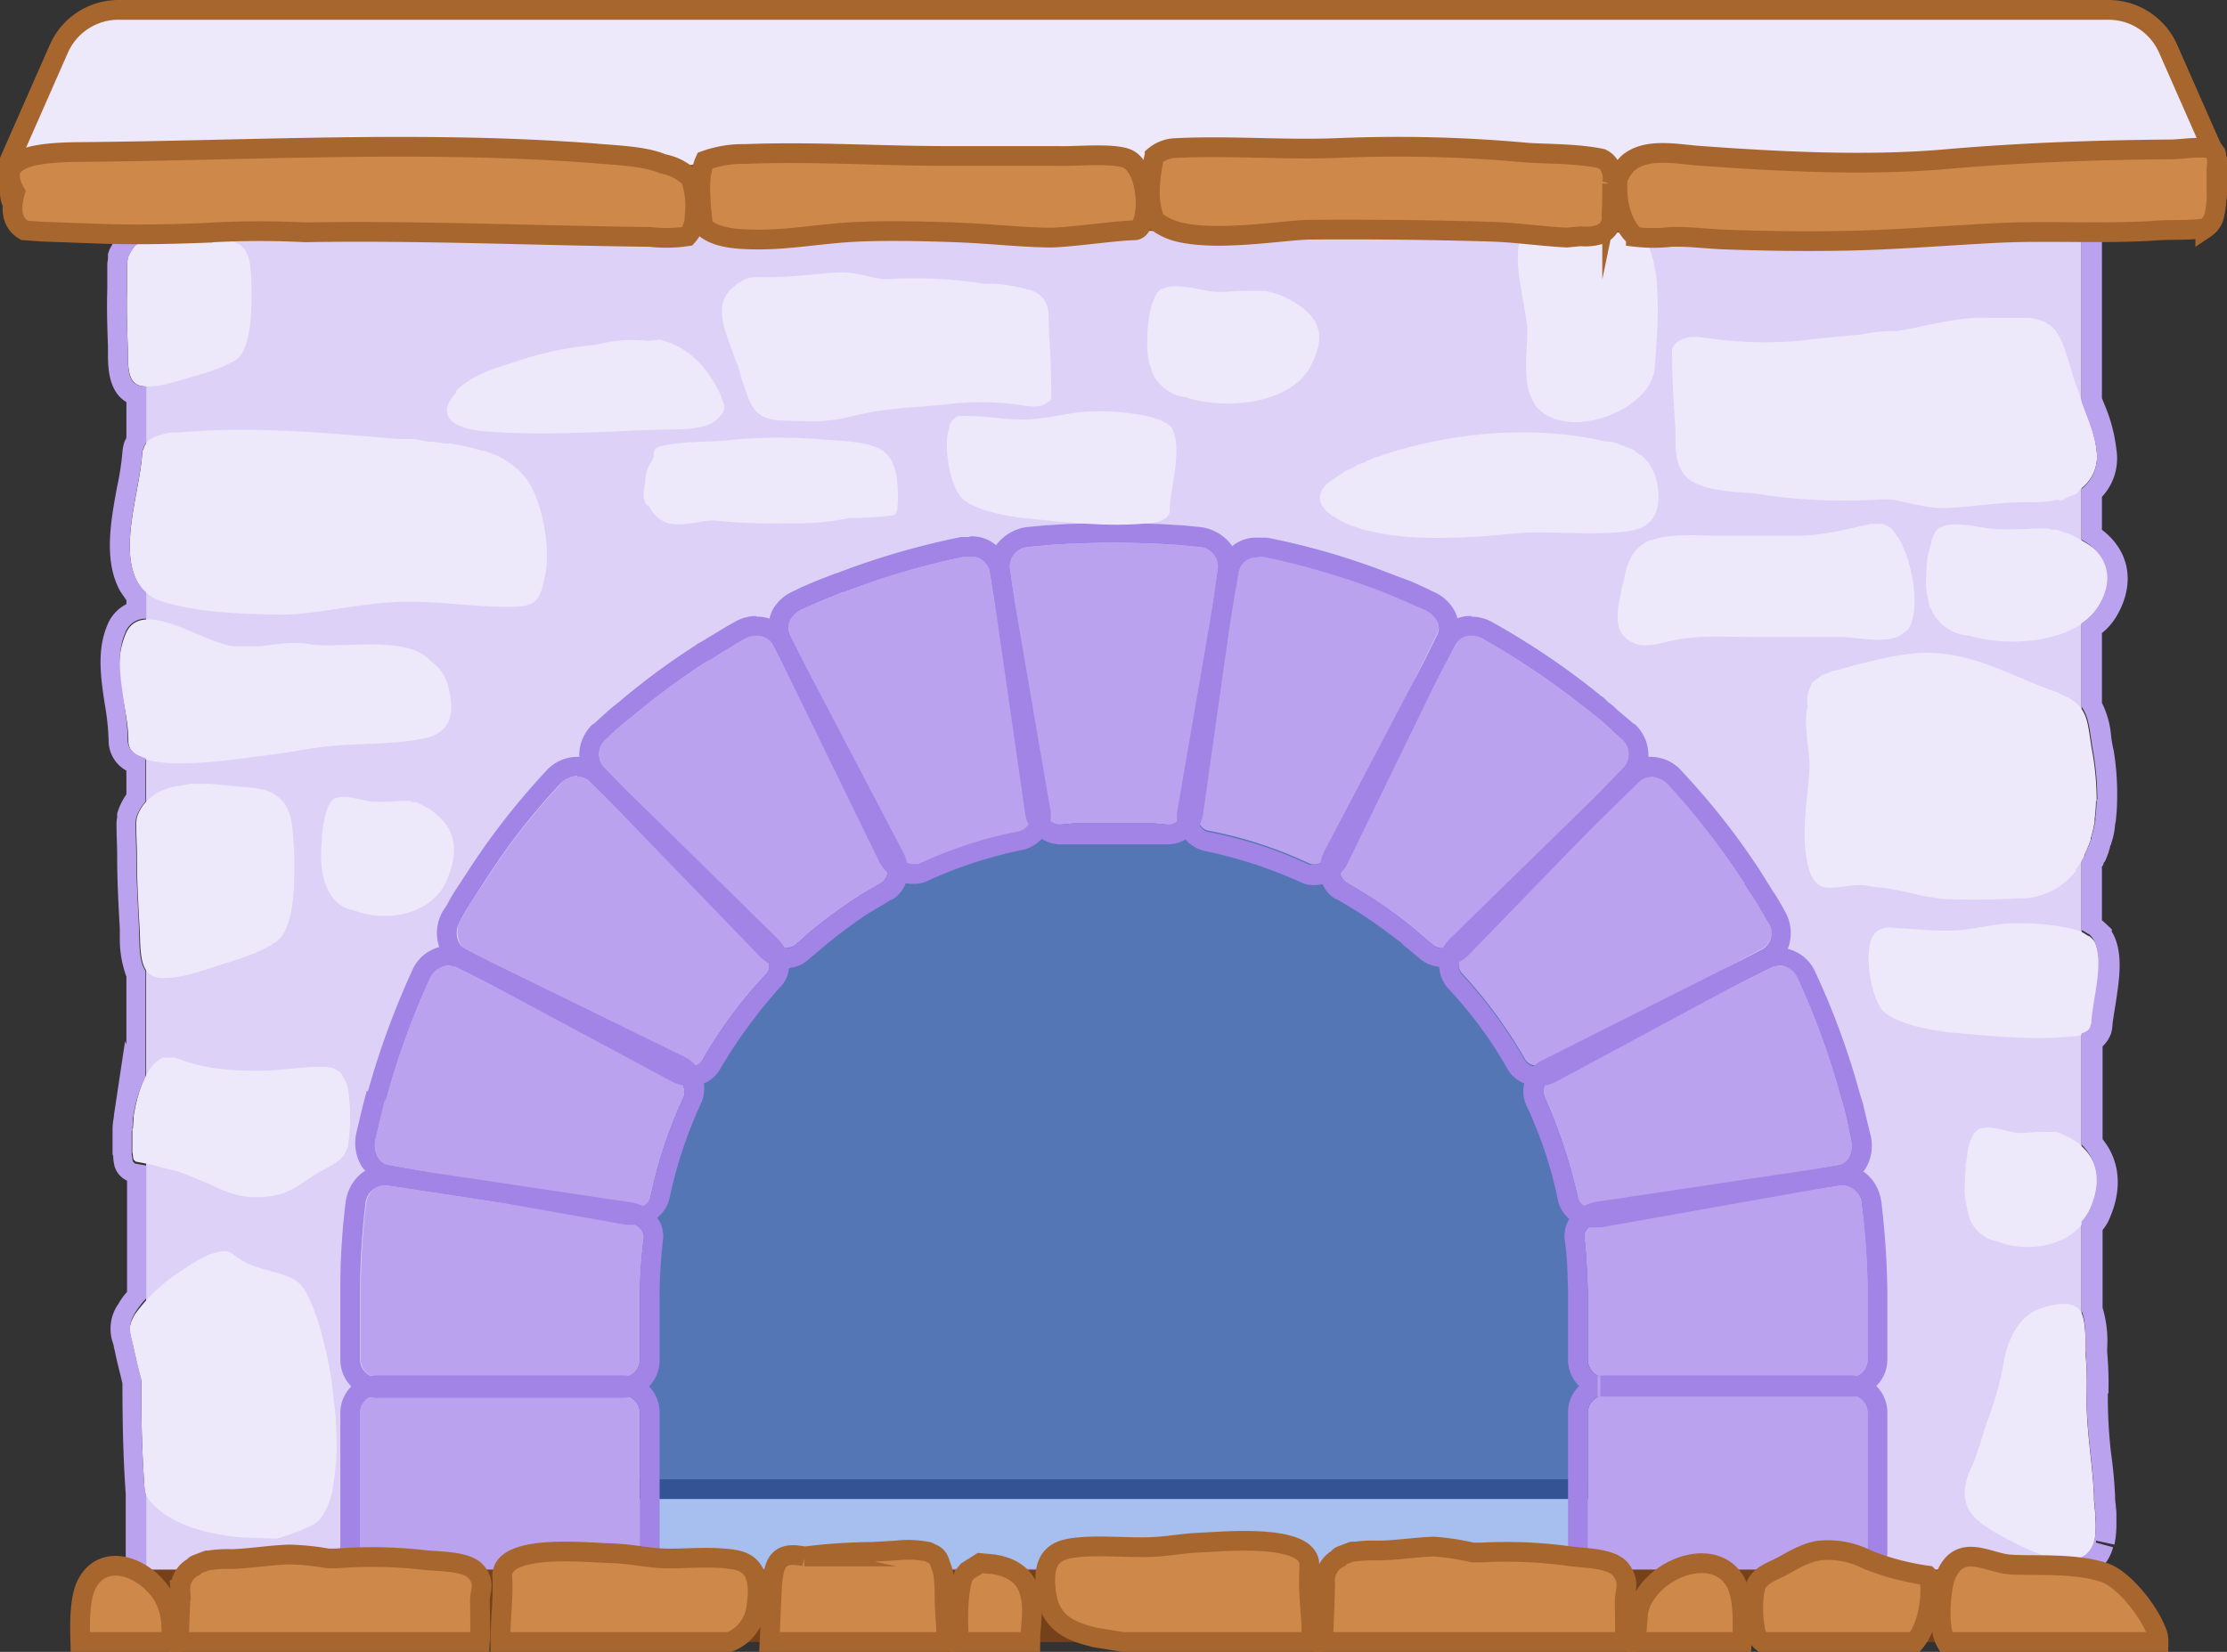 <svg xmlns="http://www.w3.org/2000/svg" viewBox="0 0 338.3 251"><rect x="0" y="0" width="338.3" height="251" fill="#333333" stroke="none"/><g id="Layer_2" data-name="Layer 2"><g id="Layer_1-2" data-name="Layer 1"><path d="M329.4,7.5a9.9,9.9,0,0,0-9.2-6H18a9.9,9.9,0,0,0-9.1,6L1.5,24.3v5A3.5,3.5,0,0,0,5,32.8H333.2a3.5,3.5,0,0,0,3.6-3.5v-5Z" style="fill:#eee8fb;stroke:#a8662f;stroke-miterlimit:10;stroke-width:3px"/><g id="VC"><rect x="93.9" y="109.5" width="148.8" height="129" style="fill:#a7bfee"/><rect x="93.9" y="119.5" width="148.8" height="106.77" style="fill:#5576b4;stroke:#335394;stroke-miterlimit:10;stroke-width:3px"/><path d="M316.2,30.4V239.2H243.1V194c0-39.1-32.4-70.8-72.4-70.8h-3c-39.9,0-72.3,31.7-72.3,70.8v45.2H22.2V30.4Z" style="fill:#ddd1f7"/><path d="M281,212H243.9a2.7,2.7,0,0,0-2.7,2.7v21.1a2.7,2.7,0,0,0,2.7,2.7H281a2.7,2.7,0,0,0,2.7-2.7V214.7A2.7,2.7,0,0,0,281,212Z" style="fill:#baa2ee"/><path d="M283.7,196.7v-.8a111.8,111.8,0,0,0-.9-12.9c-.2-1.8-1.6-3.1-3-2.9L243,185.7c-1.4.2-2.5,1.3-2.3,2.4.3,2.7.4,5.4.5,8.2v10.3a2.7,2.7,0,0,0,2.7,2.7H281a2.7,2.7,0,0,0,2.7-2.7v-9.9Z" style="fill:#baa2ee"/><path d="M242.7,183.6l36.6-6.6c1.4-.2,2.3-1.9,1.9-3.7l-.7-3.4-.4-1.6-.5-1.7h0a116.2,116.2,0,0,0-6.5-17.9,3,3,0,0,0-3.8-1.8L236,163.5a2.5,2.5,0,0,0-1.4,3.1,81.8,81.8,0,0,1,5.1,15.4C239.9,183.1,241.2,183.8,242.7,183.6Z" style="fill:#baa2ee"/><path d="M267.8,144.1a2.9,2.9,0,0,0,.7-4.2l-1.7-2.9-1.9-2.9h.1a114.8,114.8,0,0,0-11.7-15.1c-1.3-1.3-3.2-1.5-4.2-.5l-26.6,26c-1,1-1.2,2.6-.4,3.4a72.3,72.3,0,0,1,9.6,13.1c.6,1,2.1,1.2,3.4.6Z" style="fill:#baa2ee"/><path d="M246.2,112.2l-2.5-2.3-1.7-1.4-.9-.7h0a118.5,118.5,0,0,0-15.8-10.7c-1.6-1-3.5-.6-4.1.7l-17.3,32.9a2.5,2.5,0,0,0,.6,3.4,71.7,71.7,0,0,1,9.9,6.7l.8.7,2.5,2.1a2.3,2.3,0,0,0,3.3-.5l25.8-26.7A3,3,0,0,0,246.2,112.2Z" style="fill:#baa2ee"/><path d="M218.3,94.3a3.7,3.7,0,0,0-1.8-1.7l-3.2-1.4-3.1-1.3h0a116.4,116.4,0,0,0-18.3-5.4c-1.8-.3-3.5.6-3.7,2.1l-6.3,36.6c-.2,1.4.5,2.8,1.6,3a64.5,64.5,0,0,1,15.4,5,2,2,0,0,0,1.7-.1,3.2,3.2,0,0,0,1.4-1.4l16.3-33.4A2.2,2.2,0,0,0,218.3,94.3Z" style="fill:#baa2ee"/><path d="M182.1,83.1l-3.2-.3-3.2-.2h-.3l-6.2-.2-6.1.2h-.3l-3.3.2-3.2.3a3,3,0,0,0-2.9,3.1l5.2,36.8a2.4,2.4,0,0,0,2.5,2.3l2.1-.2h12l2.2.2c1.1.2,2.2-.9,2.4-2.3L185,86.2A3,3,0,0,0,182.1,83.1Z" style="fill:#baa2ee"/><path d="M150.3,86.7c-.3-1.5-1.9-2.4-3.8-2.1a113,113,0,0,0-18.6,5.5l.3-.2L125,91.2l-3.2,1.4a4.2,4.2,0,0,0-1.8,1.7,2.6,2.6,0,0,0,0,2.1l16.3,33.4a4.7,4.7,0,0,0,1.4,1.4l.9.2h.9a64.5,64.5,0,0,1,15.4-5,2.4,2.4,0,0,0,1.6-3Z" style="fill:#baa2ee"/><path d="M117.3,97.8a2.9,2.9,0,0,0-4.2-.7l-1.4.8-3.7,2.3-.8.4A111.7,111.7,0,0,0,96,108.9a39,39,0,0,0-3.8,3.3,3,3,0,0,0-.6,4.2l25.8,26.7a2.5,2.5,0,0,0,3.4.5l2.5-2.2a74,74,0,0,1,7-5.1l.4-.3,3.3-1.9a2.8,2.8,0,0,0,.6-3.4Z" style="fill:#baa2ee"/><path d="M89.4,118.6a3,3,0,0,0-4.2.5,100,100,0,0,0-11.7,15.1h0L71.6,137c-.6,1-1.1,2-1.7,2.9s-.6,3.5.7,4.2l32.8,17.6c1.3.6,2.8.4,3.3-.6a68.3,68.3,0,0,1,9.7-13.1c.8-.8.5-2.4-.5-3.4Z" style="fill:#baa2ee"/><path d="M102.4,163.5,69.2,146.9a3.1,3.1,0,0,0-3.9,1.8,116.2,116.2,0,0,0-6.8,19,2.2,2.2,0,0,1,.2-1.1l-.5,1.7-.4,1.6-.8,3.4c-.3,1.8.6,3.5,2,3.7l36.6,6.6h1.1a2.3,2.3,0,0,0,2.1-1.6,69.6,69.6,0,0,1,5.1-15.4A2.7,2.7,0,0,0,102.4,163.5Z" style="fill:#baa2ee"/><path d="M95.4,185.7l-36.8-5.6c-1.4-.2-2.8,1.1-3,2.9a111.7,111.7,0,0,0-.8,12.9v10.7h0a2.7,2.7,0,0,0,2.7,2.7H94.6a2.7,2.7,0,0,0,2.6-2.7h0V196.3a73.6,73.6,0,0,1,.6-8.2C97.9,187,96.8,185.9,95.4,185.7Z" style="fill:#baa2ee"/><path d="M94.6,212H57.4a2.7,2.7,0,0,0-2.7,2.7v21.1a2.7,2.7,0,0,0,2.7,2.7H94.6a2.7,2.7,0,0,0,2.6-2.7V214.7A2.7,2.7,0,0,0,94.6,212Z" style="fill:#baa2ee"/><path d="M281,212a2.7,2.7,0,0,1,2.7,2.7v21.1a2.7,2.7,0,0,1-2.7,2.7H243.9a2.7,2.7,0,0,1-2.7-2.7V214.7a2.7,2.7,0,0,1,2.7-2.7H281m0-3H243.9a5.6,5.6,0,0,0-5.7,5.7v21.1a5.7,5.7,0,0,0,5.7,5.7H281a5.7,5.7,0,0,0,5.7-5.7V214.7A5.6,5.6,0,0,0,281,209Z" style="fill:#a184e6"/><path d="M280.1,180.1a3.1,3.1,0,0,1,2.7,2.9,111.8,111.8,0,0,1,.9,12.9v10.7a2.7,2.7,0,0,1-2.7,2.7H243.9a2.7,2.7,0,0,1-2.7-2.7V196.3c-.1-2.8-.2-5.5-.5-8.2-.2-1.1.9-2.2,2.3-2.4l36.8-5.6h.3m0-3h-.8l-36.7,5.5c-3.1.5-5.3,3-4.9,5.8s.4,4.7.5,7.8v10.3a5.6,5.6,0,0,0,5.7,5.7H281a5.6,5.6,0,0,0,5.7-5.7V195.9a126.5,126.5,0,0,0-.9-13.2c-.4-3.2-2.8-5.6-5.7-5.6Z" style="fill:#a184e6"/><path d="M270.3,146.7a3.2,3.2,0,0,1,2.8,2,116.2,116.2,0,0,1,6.5,17.9h0l.5,1.7.4,1.6.7,3.4c.4,1.8-.5,3.5-1.9,3.7l-36.6,6.6h-.6a2.3,2.3,0,0,1-2.4-1.6,81.8,81.8,0,0,0-5.1-15.4,2.5,2.5,0,0,1,1.4-3.1l33.3-16.6,1-.2m9.3,19.9h0m-9.3-22.9a6,6,0,0,0-2.4.5l-33.2,16.7a5.3,5.3,0,0,0-2.9,6.9h0a65.1,65.1,0,0,1,4.9,14.7,5.3,5.3,0,0,0,5.4,4h1.1l36.6-6.5a5.9,5.9,0,0,0,3.5-2.3,6.7,6.7,0,0,0,.9-5h0l-.8-3.3-.4-1.7h0l-.5-1.6h0a114.2,114.2,0,0,0-6.7-18.3,6.2,6.2,0,0,0-5.5-3.8Z" style="fill:#a184e6"/><path d="M250.7,118a4,4,0,0,1,2.6,1.1A114.8,114.8,0,0,1,265,134.2h-.1l1.9,2.9,1.7,2.9a2.9,2.9,0,0,1-.7,4.2l-32.7,17.6a4,4,0,0,1-1.5.3,2.2,2.2,0,0,1-1.9-.9,72.3,72.3,0,0,0-9.6-13.1c-.8-.8-.6-2.4.4-3.4l26.6-26a2.3,2.3,0,0,1,1.6-.6m14.2,16.1h0M250.7,115h0a5,5,0,0,0-3.7,1.5l-26.6,26a5.5,5.5,0,0,0-.5,7.6,63.2,63.2,0,0,1,9.2,12.5,5.2,5.2,0,0,0,4.5,2.4,5.9,5.9,0,0,0,2.9-.7l32.7-17.6a4.9,4.9,0,0,0,2.6-3.2,6.6,6.6,0,0,0-.7-5.1l-.5-.9a23.9,23.9,0,0,0-1.3-2.1l-1.8-2.9h0a109.6,109.6,0,0,0-12.1-15.4,6.2,6.2,0,0,0-4.7-2.1Z" style="fill:#a184e6"/><path d="M223.5,96.6a3.1,3.1,0,0,1,1.8.5,118.5,118.5,0,0,1,15.8,10.7h0l.9.7,1.7,1.4,2.5,2.3a3,3,0,0,1,.6,4.2L221,143.1a3.2,3.2,0,0,1-2.1,1,1.7,1.7,0,0,1-1.2-.5l-2.5-2.1-.8-.7a71.7,71.7,0,0,0-9.9-6.7,2.5,2.5,0,0,1-.6-3.4l17.3-32.9a2.5,2.5,0,0,1,2.3-1.2m0-3a5.6,5.6,0,0,0-5,2.8l-17.3,32.9c-1.4,2.8-.7,5.9,1.7,7.3h.1a75.2,75.2,0,0,1,9.5,6.4h.1l.4.4.2.2,2.4,2a5.1,5.1,0,0,0,3.3,1.3,6.1,6.1,0,0,0,4.3-1.9L249,118.4a5,5,0,0,0,1.4-3.8,6.4,6.4,0,0,0-2.1-4.6h-.1l-2.6-2.2a6.9,6.9,0,0,0-1.3-1.1l-.4-.4-.3-.3-.6-.4c0-.1-.1-.1-.1-.2h-.1a115,115,0,0,0-16-10.8,6.6,6.6,0,0,0-3.3-.9Z" style="fill:#a184e6"/><path d="M191.1,84.6h.8A116.4,116.4,0,0,1,210.2,90h0l3.1,1.3,3.2,1.4a3.7,3.7,0,0,1,1.8,1.7,2.2,2.2,0,0,1,0,2.1L202,129.8a3.2,3.2,0,0,1-1.4,1.4l-1,.2h-.7a64.5,64.5,0,0,0-15.4-5c-1.1-.2-1.8-1.6-1.6-3l6.3-36.6a2.7,2.7,0,0,1,2.9-2.1m19.1,5.3h0m-19.1-8.3h0a5.7,5.7,0,0,0-5.9,4.6l-6.3,36.6a5.4,5.4,0,0,0,4.1,6.4,70.1,70.1,0,0,1,14.7,4.8,4.3,4.3,0,0,0,1.9.4,6.9,6.9,0,0,0,2.4-.5,6.6,6.6,0,0,0,2.7-2.8L221,97.7a5.4,5.4,0,0,0,0-4.8,6.5,6.5,0,0,0-3.3-3l-1-.5-2.2-1-3.2-1.2h0a108.6,108.6,0,0,0-18.8-5.5Z" style="fill:#a184e6"/><path d="M169.2,82.4l6.2.2h.3l3.2.2,3.2.3a3,3,0,0,1,2.9,3.1L179.8,123a2.5,2.5,0,0,1-2.2,2.3h-.2l-2.2-.2h-12l-2.1.2h-.2a2.6,2.6,0,0,1-2.3-2.3l-5.2-36.8a3,3,0,0,1,2.9-3.1l3.2-.3,3.3-.2h.3l6.1-.2m6.1.1h0m-12.2,0h0m6.1-3.1h-1.5l-4.7.2h-.5l-3.2.2H159l-3.1.3a7,7,0,0,0-4.4,2.5,5.4,5.4,0,0,0-1.1,4l5.3,36.8a5.5,5.5,0,0,0,5.2,4.9h16.7a5.5,5.5,0,0,0,5.2-4.9L188,86.6a5.4,5.4,0,0,0-1.1-4,7,7,0,0,0-4.4-2.5l-3.1-.3h-.3l-3.2-.2h-.4l-4.8-.2h-1.5Z" style="fill:#a184e6"/><path d="M147.3,84.6a2.8,2.8,0,0,1,3,2.1l6.2,36.6a2.4,2.4,0,0,1-1.6,3,64.5,64.5,0,0,0-15.4,5h-.9l-.9-.2a4.7,4.7,0,0,1-1.4-1.4L120,96.4a2.6,2.6,0,0,1,0-2.1,4.2,4.2,0,0,1,1.8-1.7l3.2-1.4,3.2-1.3-.3.2a113,113,0,0,1,18.6-5.5h.8m-19.1,5.3h0m19.1-8.3H146a116.3,116.3,0,0,0-18.9,5.5H127l-3.1,1.2-2.3,1-1,.5a6.5,6.5,0,0,0-3.3,3,5.7,5.7,0,0,0,0,4.8l16.3,33.4a6.9,6.9,0,0,0,2.8,2.8,4.6,4.6,0,0,0,2.1.5h.3a4.5,4.5,0,0,0,2-.4,66.5,66.5,0,0,1,14.7-4.8,5.4,5.4,0,0,0,4-6.4l-6.3-36.7a5.7,5.7,0,0,0-5.9-4.5Z" style="fill:#a184e6"/><path d="M114.9,96.6a2.7,2.7,0,0,1,2.4,1.2l17.3,32.9a2.8,2.8,0,0,1-.6,3.4l-3.3,1.9-.4.3a74,74,0,0,0-7,5.1l-2.5,2.2a2.1,2.1,0,0,1-1.3.5,3.2,3.2,0,0,1-2.1-1L91.6,116.4a3,3,0,0,1,.6-4.2,39,39,0,0,1,3.8-3.3,111.7,111.7,0,0,1,11.2-8.3l.8-.4,3.7-2.3,1.4-.8a3.1,3.1,0,0,1,1.8-.5m0-3a6.6,6.6,0,0,0-3.3.9l-1.4.8-3.8,2.3-.4.2-.4.3a106.7,106.7,0,0,0-11.5,8.5c-1.3,1-2.6,2.2-3.9,3.4h-.1a6.4,6.4,0,0,0-2.1,4.6,5.6,5.6,0,0,0,1.5,3.9l25.8,26.7a5.9,5.9,0,0,0,4.2,1.9,4.9,4.9,0,0,0,3.3-1.3l2.4-2a64.8,64.8,0,0,1,6.7-5h0l.5-.3,3-1.8h.1c2.4-1.4,3.1-4.5,1.7-7.2l-17.3-33a5.6,5.6,0,0,0-5-2.8Z" style="fill:#a184e6"/><path d="M87.7,118a2.7,2.7,0,0,1,1.7.6l26.5,26c1,1,1.3,2.6.5,3.4a68.3,68.3,0,0,0-9.7,13.1,1.9,1.9,0,0,1-1.8.9,4,4,0,0,1-1.5-.3L70.6,144.1c-1.3-.7-1.6-2.6-.7-4.2S71,138,71.6,137l1.9-2.9h0a100,100,0,0,1,11.7-15.1,3.8,3.8,0,0,1,2.5-1.1M73.5,134.1h0M87.7,115a6.4,6.4,0,0,0-4.7,2.1,109.1,109.1,0,0,0-12,15.4h0l-1.9,2.9a22.5,22.5,0,0,0-1.2,2.1l-.6.9a6.6,6.6,0,0,0-.7,5.1,4.9,4.9,0,0,0,2.6,3.2L102,164.3a5.9,5.9,0,0,0,2.9.7,5,5,0,0,0,4.4-2.4,77.2,77.2,0,0,1,9.2-12.6c2-2,1.8-5.3-.5-7.5l-26.5-26a5.2,5.2,0,0,0-3.8-1.5Z" style="fill:#a184e6"/><path d="M68.2,146.7l1,.2,33.2,16.6a2.7,2.7,0,0,1,1.5,3.1A69.6,69.6,0,0,0,98.8,182a2.3,2.3,0,0,1-2.1,1.6H95.6L59,177c-1.4-.2-2.3-1.9-2-3.7l.8-3.4.4-1.6.4-1.6a3.4,3.4,0,0,0-.1,1,116.2,116.2,0,0,1,6.8-19,3.3,3.3,0,0,1,2.9-2m-9.5,19.9h0m9.5-22.9a6.2,6.2,0,0,0-5.6,3.8,124.7,124.7,0,0,0-6.7,18.3h-.2l-.4,1.5h0l-.4,1.6-.8,3.4h0a6.8,6.8,0,0,0,.9,5,5.9,5.9,0,0,0,3.5,2.3l36.6,6.5h2a5.2,5.2,0,0,0,4.6-4,68.6,68.6,0,0,1,4.9-14.7h0a5.4,5.4,0,0,0-2.8-6.9L70.5,144.2a5.9,5.9,0,0,0-2.3-.5Z" style="fill:#a184e6"/><path d="M58.3,180.1h.3l36.8,5.6c1.4.2,2.5,1.3,2.4,2.4a73.6,73.6,0,0,0-.6,8.2v10.3h0a2.7,2.7,0,0,1-2.6,2.7H57.4a2.7,2.7,0,0,1-2.7-2.7h0V195.9a111.7,111.7,0,0,1,.8-12.9,3.1,3.1,0,0,1,2.7-2.9m0-3c-2.8,0-5.3,2.4-5.7,5.6a105.2,105.2,0,0,0-.8,13.2v.8h0v9.9a5.8,5.8,0,0,0,5.7,5.8H94.6a5.7,5.7,0,0,0,5.6-5.7V196.4a78.8,78.8,0,0,1,.5-7.9c.4-2.8-1.7-5.3-4.8-5.8l-36.8-5.5Z" style="fill:#a184e6"/><path d="M94.6,212a2.7,2.7,0,0,1,2.6,2.7v21.1a2.7,2.7,0,0,1-2.6,2.7H57.4a2.7,2.7,0,0,1-2.7-2.7V214.7a2.7,2.7,0,0,1,2.7-2.7H94.6m0-3H57.4a5.7,5.7,0,0,0-5.7,5.7v21.1a5.8,5.8,0,0,0,5.7,5.7H94.6a5.7,5.7,0,0,0,5.6-5.7V214.7a5.6,5.6,0,0,0-5.6-5.7Z" style="fill:#a184e6"/><path d="M21.8,58.7c2.2.3,6.1-1.1,8.3-1.7a26.7,26.7,0,0,0,4.2-1.5l1.4-.7c2-1.2,2.4-5.4,2.5-8.5V44.2c0-3.4-.2-5.4-1.3-6.6a1.5,1.5,0,0,0-.6-.5h-.1a6.2,6.2,0,0,0-2.3-.8L32.5,36l-3.3-.4-1.1-.2H25.8l-1,.2h-.9l-.7.2a6.6,6.6,0,0,0-2.6,1.4,6.7,6.7,0,0,0-1.2,2c0,.3-.1.6-.1,1v3.6c-.1,2.9,0,5.8.1,8.6S19.1,58.5,21.8,58.7Z" style="fill:#eee8fb"/><path d="M44.7,132v-2.2c-.2-4.2-.4-6.7-1.9-8.2s-2.7-1.7-5.4-2h-.2l-5.3-.5H29l-2.4.4h-.2l-1,.3a8.9,8.9,0,0,0-3.1,1.9,6.4,6.4,0,0,0-1.5,2.5,4.9,4.9,0,0,0-.1,1.2c0,1.6.1,3.1.1,4.7,0,3.6.2,7.3.4,10.8s-.2,7.5,3.2,7.7,7.6-1.6,10.4-2.4a38.2,38.2,0,0,0,5.3-2l1.7-1c2.5-1.5,2.9-6.9,2.9-10.7h0Z" style="fill:#eee8fb"/><path d="M52.4,164.2h0a.5.5,0,0,0-.2-.4l-.3-.6-.3-.3-.6-.4-.3-.2-1.2-.2c-3.4-.1-6.8.6-10.1.6s-7.9-.1-11.9-1.7l-1-.3H24.8c-2.5,1-3.9,5.1-4.5,8.9h0v.3c0,.5-.1,1-.1,1.5a.4.4,0,0,0-.1.3v3.4c.1.4.1.8.2,1.1l.3.3,2.6.5,1,.3,1.6.4,1.2.3,1.4.5,1.2.5,2.2.9c3.2,1.6,5.4,2.3,9,1.9s5.2-2.3,7.7-3.7,3.9-1.9,4.4-4.2a28.9,28.9,0,0,0-.1-8.8A2.7,2.7,0,0,0,52.4,164.2Z" style="fill:#eee8fb"/><path d="M231.9,53v.3a28,28,0,0,0,0,4.1v.3a10.6,10.6,0,0,0,.4,1.9h0a10.2,10.2,0,0,0,1,2.1c3.8,4.5,12.8,2.2,16.5-2.2a6.8,6.8,0,0,0,1.6-3.7c.1-2.5.7-7.6.3-12.3h0v-.3c0-.4-.1-.8-.1-1.2a2,2,0,0,1-.1-.7,5.2,5.2,0,0,1-.2-1.1c-.1-.3-.1-.5-.2-.8l-.3-.9a6.4,6.4,0,0,0-.2-.7l-.4-.9-.3-.6-.5-.7-.4-.5-.7-.6-.4-.3-.9-.5-.4-.2-1.7-.2-2.6-.2h-5.7a6.9,6.9,0,0,0-2,.3h-.3a4.8,4.8,0,0,0-3,2.1c-2.1,3.7,1,12.1.7,15.6C232,51.8,231.9,52.4,231.9,53Z" style="fill:#eee8fb"/><path d="M251.7,73.2a8.5,8.5,0,0,0-.6-1.7l-.6-1.1c-.1-.1-.2-.3-.4-.4l-.5-.6-.5-.3-.6-.4a1,1,0,0,0-.5-.4l-.7-.3-.6-.2-.7-.3-.6-.2-.9-.2H244l-1.4-.3c-10.3-2.1-21.5-1.1-31.5,2l-1,.3-.4.2-.8.2-.4.2-.8.3-.5.3-.9.3-.5.3-.8.4-.5.2-.8.5-.3.2-1.1.8h-.1l-.8.7h0c-1.5,1.7-1.4,3.6,2.6,5.6,5.5,2.6,13.2,2.6,19.1,2.3,3.6-.1,7.1-.7,10.7-.7s9.3.4,13.6-.2S252.4,77,251.7,73.2Z" style="fill:#eee8fb"/><path d="M255.7,71.9c2.1,3,8.3,2.7,11.6,3.2a85.8,85.8,0,0,0,18.3.8h1.7c2.9.5,5.5,1.4,8.4,1.3s8.1-.9,12.2-.9a17.9,17.9,0,0,0,4.8-.4c.1.2.2.2.4.2l1.1-.6,1.1-.4a1.3,1.3,0,0,0,.6-.7,6.1,6.1,0,0,0,2.6-5.9c-.3-3.1-1.7-5.7-2.6-8.6-.2-.5-.3-.9-.5-1.3s-1.1-3.6-1.7-5.4a11.9,11.9,0,0,0-1.6-3.2H312a2.3,2.3,0,0,0-.7-.7h-.1l-.7-.5h-.2l-.9-.3h-.1l-1-.2h-6c-5.1-.2-9.2,1.2-14.1,2h-.9a22.8,22.8,0,0,0-4.4.5c-2.9.3-5.9.5-8.8.9a58.6,58.6,0,0,1-14.5-.3l-1.7-.2h-.3a4.4,4.4,0,0,0-3,.9c-.2.1-.2.2-.3.4a.9.9,0,0,0-.3.6c0,4.1.2,7.7.5,11.8C254.6,66.8,254.2,69.9,255.7,71.9Z" style="fill:#eee8fb"/><path d="M50.8,224.4a1.9,1.9,0,0,0,.1-.8c.1-.6.1-1.2.2-1.9v-.8a26.1,26.1,0,0,0,0-2.8v-.2c0-.9-.1-1.8-.1-2.8a2.8,2.8,0,0,1-.1-.9l-.3-2.2a2.8,2.8,0,0,0-.1-.9,25.4,25.4,0,0,0-.4-2.9c-1-5.5-2.5-10.3-4.1-12.6s-6-2.3-8.7-3.8-2-1.9-4-1.6l-1.5.4-.4.2-1.2.6-.6.4-1.2.7-.7.5-.6.4h0a25.1,25.1,0,0,0-6.6,6.3c-1.2,2.1-.8,2.6-.3,4.8s.8,3.6,1.3,5.4c-.1,5.7.1,11.4.5,17,2.6,4.6,9.4,6.2,14.5,6.7l5.5.2a30.5,30.5,0,0,0,5.3-2,4.4,4.4,0,0,0,1.5-1.2,10.6,10.6,0,0,0,1.6-3.7h0a.4.4,0,0,0,.1-.3C50.6,225.8,50.7,225.2,50.8,224.4Z" style="fill:#eee8fb"/><path d="M74.4,65.6c8.6.6,16.8,0,25.4-.3,3.7-.1,7.9.2,9.6-2.1a2.7,2.7,0,0,0,.7-1.4l-.6-1.7c-1.7-3.7-4.4-7.3-9.3-8.5l-1.8.2a21,21,0,0,0-7.9.6,51.6,51.6,0,0,0-12.9,2.8c-3.5,1-6.7,2.4-8.4,4.3a.3.3,0,0,1,.1.2C66.7,62.3,67.3,65.2,74.4,65.6Z" style="fill:#eee8fb"/><path d="M112.1,55.5a33.8,33.8,0,0,0,1.3,4.2c1.5,4.7,3.9,4.1,8.8,4.3s7.1-.9,10.9-1.5,7.4-.7,11-1.1a42.8,42.8,0,0,1,11.3.2c1.5.2,2.5.4,3.8-.5s.2-.2.2-.3a.5.5,0,0,0,.3-.5c0-3.2-.1-6-.3-9.1s.2-4.3-.9-5.8a4.2,4.2,0,0,0-2.2-1.4h-.2l-1.4-.4h-.2a25.2,25.2,0,0,0-3.7-.5h-1.4a67,67,0,0,0-14.2-.7h-1.3c-2.2-.4-4.2-1.1-6.5-1s-6.3.6-9.4.7-4.3-.3-5.7.9h-.2a.1.1,0,0,0-.1.1h0l-.3.3a4.7,4.7,0,0,0-2,4.6c.2,2.3,1.3,4.4,2,6.7A4.2,4.2,0,0,0,112.1,55.5Z" style="fill:#eee8fb"/><path d="M125.2,66.8a78.4,78.4,0,0,0-13.7,0c-3.9.5-7.8.1-11.5,1.1a1.1,1.1,0,0,0-.7.9v.7a.8.8,0,0,0-.2.4A5.8,5.8,0,0,0,98,73.4c-.4,1.7-.3,3.3.6,3.5h0a4.7,4.7,0,0,0,2.9,2.6c2,.5,4.3-.2,6.4-.4h.6a89.6,89.6,0,0,0,11.5.4,38.6,38.6,0,0,0,9.1-.8,48.7,48.7,0,0,0,6.6-.4c.3,0,.5-.5.6-.8.2-2.5.3-6.9-1.8-8.7S127.8,67,125.2,66.8Z" style="fill:#eee8fb"/><path d="M286.1,134.9l2.3.4,1,.2,2.6.6,3,.5a110.3,110.3,0,0,0,11.5-.1h1.1a10.8,10.8,0,0,0,7.7-4.1h0v-.2a13.7,13.7,0,0,0,1.3-2c0-.1.1-.3.1-.4a20.4,20.4,0,0,0,.9-2.2v-.2a22.7,22.7,0,0,0,.6-2.5v-.5a24.5,24.5,0,0,0,.2-2.7h.1a41.7,41.7,0,0,0-.6-7.1c-.9-4.8-.4-7-4.3-8.9h0L312,105c-6.3-2.2-11.9-5.7-18.9-5.8-3.6-.1-7.9,1-11.4,1.9l-1.5.4-1.4.4h-.3l-1.4.6h-.2l-1.1.8a.1.1,0,0,0-.1.1h0l-.3.2a5.1,5.1,0,0,0-.8,3.7c-.7,2.6.3,7.2.3,8.9-.2,4.9-1.5,10.6-.2,15.5s4.1,2.7,8.3,2.8l2,.3Z" style="fill:#eee8fb"/><path d="M318.3,230.6h0v-.4c0-.4-.1-.9-.1-1.3a7.1,7.1,0,0,1-.1-1.4c-.2-5.3-1.3-10.7-1.1-16v-.6a46.1,46.1,0,0,0-.2-5.3c0-1.9.1-4.6-.6-6.1a1.8,1.8,0,0,0-.5-.7l-.3-.2-.4-.2h0c-1.6-.7-4.3.1-5.7.7-3,1.4-4.4,4.9-4.9,7.8a48.4,48.4,0,0,1-2.3,8.5c-1,2.6-1.5,5.2-2.7,7.7-2.4,5.4,0,7.8,4.5,10.2a47.6,47.6,0,0,0,7.1,3.3h0l.5.2a7.5,7.5,0,0,0,2.9.4h1.9a3.6,3.6,0,0,0,1.7-2.4c.1-.1.1-.2.2-.2h-.1A14.3,14.3,0,0,0,318.3,230.6Z" style="fill:#eee8fb"/><path d="M316.2,82.1l-1.6-.9-.7-.2-1.4-.5h-.8l-.6-.2h-2.2a56.1,56.1,0,0,1-5.8.1c-2.4-.2-4.9-1-7.4-.6a1.1,1.1,0,0,0-.7.3h-.3a1.7,1.7,0,0,0-.6.6.5.5,0,0,0-.2.4l-.2.3-.3.7v.3l-.6,2.2V85c0,.2-.1.3-.1.5h0c0,.7-.1,1.4-.1,2.1a11.1,11.1,0,0,0,.4,3.9v.2h0a1.4,1.4,0,0,0,.2.6c0,.1.1.1.1.2a6.9,6.9,0,0,0,5.8,4.1h.1c6.4,1.9,16.5.9,19.7-4.6S319.6,84,316.2,82.1Z" style="fill:#eee8fb"/><path d="M315.7,173.7l-1.2-.8-.5-.2-1-.5-.6-.2h-2c-1.4-.1-2.9.3-4.3.1s-3.5-1.1-5.3-.6c-.2,0-.3.1-.5.3s-.1,0-.2.2a.9.9,0,0,0-.4.6.5.5,0,0,0-.2.4l-.2.3a2.5,2.5,0,0,1-.2.7.4.4,0,0,1-.1.3c-.1.6-.2,1.4-.3,2.2a.9.9,0,0,0-.1.5v.5h0a14.8,14.8,0,0,0-.1,2.1,11.4,11.4,0,0,0,.3,3.9,2.4,2.4,0,0,0,.2.8v.2a5.6,5.6,0,0,0,4.2,4.1h.1c4.6,1.9,11.9.9,14.2-4.6S318.1,175.7,315.7,173.7Z" style="fill:#eee8fb"/><path d="M196.6,45.9l-1.5-.8-.7-.3-1.3-.4-.8-.2h-2.6c-1.8-.1-3.7.3-5.5.1s-4.6-1.1-6.9-.7l-.7.3h-.3l-.5.6a.8.8,0,0,0-.2.4c-.1.1-.2.2-.2.3l-.3.7c0,.1-.1.2-.1.3a13.2,13.2,0,0,0-.5,2.3v.4a1.1,1.1,0,0,0-.1.5h0a13.4,13.4,0,0,0-.1,2.1,13.9,13.9,0,0,0,.3,3.8c.1.1.1.1.1.2h0c.1.2.1.4.2.6v.2a6.5,6.5,0,0,0,5.5,4.1.1.1,0,0,0,.1.1c6,1.8,15.5.8,18.5-4.7S199.7,47.9,196.6,45.9Z" style="fill:#eee8fb"/><path d="M66,123.5a3.6,3.6,0,0,0-1.2-.8l-.5-.3-1-.5h-.6l-.4-.2H60.7a29.5,29.5,0,0,1-4.2.1c-1.7-.2-3.6-1-5.3-.6a.9.9,0,0,0-.6.3s-.1,0-.2.2a1.5,1.5,0,0,0-.4.6c-.1.1-.1.2-.2.4s-.1.2-.1.3a1.4,1.4,0,0,0-.2.7.4.4,0,0,0-.1.3,14.3,14.3,0,0,0-.4,2.2.9.9,0,0,1-.1.5v.5h0c0,.7-.1,1.4-.1,2.1a14.7,14.7,0,0,0,.3,3.9c.1.3.1.5.2.8s.1.1.1.2c.9,2.5,2.4,3.8,4.2,4.1h.1c4.6,1.9,11.9.9,14.2-4.6S68.4,125.4,66,123.5Z" style="fill:#eee8fb"/><path d="M40.2,114.8c3.6-.4,7.1-1.2,10.7-1.5s9.2-.2,13.5-1.1,4.7-4,3.7-7.8a6.5,6.5,0,0,0-2.6-3.9h0c-3.6-4.1-13.4-1.9-18.3-2.6-2.6-.5-5.2,0-7.7.3h-4c-4.5-.4-14-7.6-16.4-1.9s.4,10.7.4,16.3S35.8,115.3,40.2,114.8Z" style="fill:#eee8fb"/><path d="M75,69h-.1l-1.3-.5h-.4a18,18,0,0,0-2.2-.6l-.8-.2-1.8-.3h-.6l-2.3-.3h-.6L63,66.7H60.5c-10.8-.9-22.1-2-33-1H26.1c-2.4.4-3.9,1-4.3,2.5a1.4,1.4,0,0,0-.2.7c-.3,5.5-3.6,14.4-.7,19.6,1.3,2.2,3.3,2.9,5.6,3.4,4.7,1.2,10.7,1.4,15.7,1.5s11.7-1.6,17.6-1.9,10.9.6,16.3.7,5.8-.5,6.7-4.7-.4-11.9-3.2-15.2A12.7,12.7,0,0,0,75,69Z" style="fill:#eee8fb"/><path d="M317.3,142.2h-.1l-.8-.5-.3-.2-1.1-.3a35.4,35.4,0,0,0-8.6-.9c-3.3-.1-6.5,1-9.8,1.1s-6-.3-9-.4a3.1,3.1,0,0,0-2.8.8h0l-.3.5h-.1a1.4,1.4,0,0,1-.2.6h0c-.1.2-.1.5-.2.7v.2h0c-.5,2.6.3,7.4,1.8,9.5s7.4,3.3,10.6,3.6c5.9.5,12.2,1.2,18.2.6,1.8-.1,2.8-.5,3.1-1.6a.9.9,0,0,0,.1-.5c.2-3.4,2-9,.4-12.3A3.9,3.9,0,0,0,317.3,142.2Z" style="fill:#eee8fb"/><path d="M177.2,64.3h-.1l-.8-.5h-.2l-1.1-.4a35.7,35.7,0,0,0-8.7-.9c-3.3,0-6.4,1-9.7,1.2s-6-.4-9-.5h-2l-.4.2c0,.1,0,.1-.1.1l-.3.3h-.1a.5.5,0,0,0-.2.4.1.1,0,0,0-.1.1c-.1.2-.2.3-.2.5v.2a2.5,2.5,0,0,1-.2.7h0c-.5,2.6.2,7.4,1.8,9.6s7.3,3.2,10.5,3.5c6,.6,12.2,1.3,18.2.7,1.8-.2,2.9-.6,3.2-1.7v-.4c.1-3.5,2-9.1.3-12.4A3.9,3.9,0,0,0,177.2,64.3Z" style="fill:#eee8fb"/><path d="M288.6,96.6l1.2-.9c1.1-1.3,1.3-4.6.7-7.9a22.9,22.9,0,0,0-.7-2.8,16.9,16.9,0,0,0-1.1-2.7l-.3-.6-.2-.2a7.6,7.6,0,0,0-1.1-1.4H287l-.4-.3h-.2l-.3-.2h-1.9c-4.1.9-7.2,1.8-11.5,1.8H261c-2.8,0-7.5-.4-10.1.7h-.3c-2.9,1.4-3.4,3.5-4,6.4a6.4,6.4,0,0,0-.2.7c-.6,3.2-1.8,7.2,2,8.6,2,.7,4.4-.3,6.4-.6,3.9-.7,8-.4,12-.4h12.4C281.8,96.7,286,97.9,288.6,96.6Z" style="fill:#eee8fb"/><path d="M316.2,30.4V61c.9,2.5,2,4.9,2.3,7.6a6.3,6.3,0,0,1-2.3,5.7V82h0c3.4,1.9,5.3,5.3,2.7,9.9a9,9,0,0,1-2.7,2.8v12.7c1.2,1.6,1.2,3.6,1.8,7a41.7,41.7,0,0,1,.6,7.1h-.1a24.5,24.5,0,0,1-.2,2.7v.5a22.7,22.7,0,0,1-.6,2.5v.2a20.4,20.4,0,0,1-.9,2.2c0,.1-.1.3-.1.4l-.5.8v10.6h.2l.8.5h.1a3.9,3.9,0,0,1,.8,1c1.6,3.3-.2,8.9-.4,12.3a.9.9,0,0,1-.1.5c-.1.7-.6,1.1-1.4,1.3v16.9c2.1,2.1,3.2,5.3,1.4,9.5a7.4,7.4,0,0,1-1.4,2.2v13.6c.7,1.5.6,4.2.6,6.1a46.1,46.1,0,0,1,.2,5.3v.6c-.2,5.3.9,10.7,1.1,16a7.1,7.1,0,0,0,.1,1.4c0,.4.1.9.1,1.3v.4h0a14.3,14.3,0,0,1-.1,3.6h.1c-.1,0-.1.1-.2.2a3.6,3.6,0,0,1-1.7,2.4h-.2v2.4H243.1v-.9h-.4v.3H95.4v.7H22.2v-12l-.2-.3c-.4-5.6-.6-11.3-.5-17-.5-1.8-.9-3.6-1.3-5.4s-.9-2.7.3-4.8a13.1,13.1,0,0,1,1.7-2.2V177.1l-1.7-.3-.3-.3c-.1-.3-.1-.7-.2-1.1V172a.4.4,0,0,1,.1-.3c0-.5.1-1,.1-1.5v-.3h0a21,21,0,0,1,1.9-6.3V147.5c-1-1.4-.9-3.9-1-6.6s-.4-7.2-.4-10.8c0-1.6-.1-3.1-.1-4.7a4.9,4.9,0,0,1,.1-1.2,7.2,7.2,0,0,1,1.4-2.4v-6.6c-1.6-.5-2.7-1.3-2.7-2.7,0-5.6-2.4-11.6-.4-16.3A3.3,3.3,0,0,1,22.2,94V90a5.3,5.3,0,0,1-1.3-1.6c-2.9-5.2.4-14.1.7-19.6a1.4,1.4,0,0,1,.2-.7,2,2,0,0,1,.4-.8V58.7h-.4c-2.7-.2-2.3-3.1-2.4-6.2s-.2-5.7-.1-8.6V40.3c0-.4.1-.7.1-1a6.7,6.7,0,0,1,1.2-2l1.6-1.1V30.4h294M242.7,212.3l.4-.2v-2.9l-.4-.2v3.3M319.2,27.4H19.2v7.2l-.8.7A12.7,12.7,0,0,0,16.6,38l-.2.6v.6c0,.3-.1.6-.1,1v3.7c-.1,3,0,6,.1,8.7v1.2c0,2.1.1,5.7,2.8,7.3v5.3a.8.8,0,0,1-.2.5,5.8,5.8,0,0,0-.4,1.8,41.6,41.6,0,0,1-.8,5.2c-1,5.4-2.1,11.4.5,16l.9,1.3v.6A6.1,6.1,0,0,0,16.3,95c-1.6,3.8-1,7.9-.4,11.9a38.2,38.2,0,0,1,.6,5.6,5.2,5.2,0,0,0,2.7,4.6v3.6A10.1,10.1,0,0,0,18,123l-.2.6v.6a4.9,4.9,0,0,0-.1,1.2c0,1.6.1,3.1.1,4.7,0,3.8.2,7.5.4,11v1.4a16.6,16.6,0,0,0,1,5.9v10.3l-.2-.5-1.7,11.3v.2a11,11,0,0,0-.2,1.8h0v2.4h0v1.4h0a.4.4,0,0,0,.1.3,6.3,6.3,0,0,0,.2,1.6,3.5,3.5,0,0,0,1.9,2.2v16.9a10.2,10.2,0,0,0-1.3,1.8,6.6,6.6,0,0,0-.8,6.1c.1.3.1.6.2.9l.3,1.4.9,3.7c0,5.5.1,11.2.5,16.8v15.1H98.4v-.7H240.1v.7h79.1v-3.8a7.5,7.5,0,0,0,1.8-3.2l-2.6-.7v-.3l2.8.6a15.5,15.5,0,0,0,.3-3.3h0v-1.4h0c0-.5-.1-1-.1-1.4a6.2,6.2,0,0,1-.1-1.3c-.1-2.1-.3-4.3-.6-6.4a72.9,72.9,0,0,1-.5-9.2h.1V211a51.5,51.5,0,0,0-.2-5.5v-.7a17.6,17.6,0,0,0-.7-6.1V186.9a7.2,7.2,0,0,0,1.2-2.1c1.8-4.3,1.4-8.5-1.2-11.7V159a5.2,5.2,0,0,0,1.3-2,5.9,5.9,0,0,0,.2-1.3c.1-.9.3-2,.5-3.3.5-3.4,1.2-7.4-.4-10.5l-.2-.3v-.4l-1.4-1.3h-.1v-8.2l.2-.3c0-.1.1-.2.1-.4h.1a11.4,11.4,0,0,0,.9-2.6c.1,0,.1-.1.1-.2a11.4,11.4,0,0,0,.6-2.9,4.3,4.3,0,0,1,.1-.5c.1-1,.2-2,.2-2.9h0a41.4,41.4,0,0,0-.5-7.8,20.7,20.7,0,0,1-.4-2.2,13.7,13.7,0,0,0-1.4-5.1V96.2a9.7,9.7,0,0,0,2.3-2.7c2.8-4.9,1.9-9.8-2.3-13v-5a8.6,8.6,0,0,0,2.2-7.2,24.3,24.3,0,0,0-1.8-6.8l-.4-1V27.4Z" style="fill:#baa2ee"/></g><path d="M14.1,249.5v-3c0-4.4,3.3-8,7.3-8H316.7c4,0,7.2,3.6,7.2,8v3Z" style="fill:#75411a"/><path d="M145.7,249.5c-.3-4.2-.1-8.3.7-10.1l.6-.7,1.9-1.2,2.1.2c1.9.3,4.4,1.2,5.3,3.9s.2,5.2.2,7.9Z" style="fill:#ce894a;stroke:#a8662f;stroke-miterlimit:10;stroke-width:3px"/><path d="M295.6,249.5c-1.3-2.2-.8-8.1,0-10.1,2.1-5,6.3-2,9.5-1.7s9.8-.3,14.4,1.2c2.8.8,6.7,5.5,8,8.8a3.9,3.9,0,0,1,.4,1.8Z" style="fill:#ce894a;stroke:#a8662f;stroke-miterlimit:10;stroke-width:3px"/><path d="M290.9,249.5H267.7a3,3,0,0,1-1.1-2,18.4,18.4,0,0,1,0-6.2c.4-1.6,2-2.3,3.5-3s3.9-2.4,6.3-2.7a13.1,13.1,0,0,1,7.3,1.4,39.3,39.3,0,0,0,9.1,2.4l.2.2C293.6,241.5,293.1,246.9,290.9,249.5Z" style="fill:#ce894a;stroke:#a8662f;stroke-miterlimit:10;stroke-width:3px"/><path d="M248.6,249.5a34.1,34.1,0,0,1,.2-3.7,6.4,6.4,0,0,1,1.3-3.7c3-4.4,10.3-6.6,13.3-2.1,1.5,2.2,1.4,6.6,1.2,9.5Z" style="fill:#ce894a;stroke:#a8662f;stroke-miterlimit:10;stroke-width:3px"/><path d="M246.8,249.5H201c.1-3,.3-7.5.3-8.9a3.8,3.8,0,0,1,2-3.8.8.8,0,0,1,.4-.4l.8-.3.8-.3c.2-.1.2,0,.3,0a18.9,18.9,0,0,1,3.5-.2c2.9,0,5.8-.5,8.7-.6a38.2,38.2,0,0,1,5.9.9H225a70.4,70.4,0,0,1,13,.5c2.3.4,6.7.2,8.2,2.1s.6,3.3.6,4.8S246.9,247.4,246.8,249.5Z" style="fill:#ce894a;stroke:#a8662f;stroke-miterlimit:10;stroke-width:3px"/><path d="M199.2,249.5H170.6l-4.3-.7c-3.2-.8-6.6-1.9-7.3-6.3s.2-6.6,3.4-7.2,7.5-.2,11.1-.2,5.8-.6,8.7-.7,17-1.6,16.7,3.5S199.4,245.8,199.2,249.5Z" style="fill:#ce894a;stroke:#a8662f;stroke-miterlimit:10;stroke-width:3px"/><path d="M116.9,249.5l.3-6.8c.2-4.6.4-7.2,5-6.2a89.3,89.3,0,0,1,10.4-.7l3.5-.2a15.3,15.3,0,0,1,4.9.2l.4.2c1.2.5,1.2,1,1.7,2.4s.3,4.7.5,7.2.1,2.6.1,3.9Z" style="fill:#ce894a;stroke:#a8662f;stroke-miterlimit:10;stroke-width:3px"/><path d="M12.2,249.5c-.1-3-.1-7,1.1-9,2.6-4.7,8.9-2.4,11.6,2.2a10.3,10.3,0,0,1,1.1,3.9c0,.7.1,1.7.1,2.9Z" style="fill:#ce894a;stroke:#a8662f;stroke-miterlimit:10;stroke-width:3px"/><path d="M72.9,249.5H27.2c0-2.8.3-6.7.2-7.9a3.7,3.7,0,0,1,2-3.5,1,1,0,0,1,.5-.4l.8-.3.8-.3h.2a18.9,18.9,0,0,1,3.5-.2c2.9-.1,5.8-.6,8.7-.7a38,38,0,0,1,5.9.6h1.3a70.5,70.5,0,0,1,13,.2c2.3.3,6.7.1,8.2,1.8s.6,3,.6,4.3S73,247.3,72.9,249.5Z" style="fill:#ce894a;stroke:#a8662f;stroke-miterlimit:10;stroke-width:3px"/><path d="M110.8,249.5H76c0-3.2.5-6.7.3-9.9-.3-5.1,12.6-3.7,16.2-3.6s5.5.7,8.4.8,7.2-.4,10.7.2,3.8,3.5,3.3,7.2A6.5,6.5,0,0,1,110.8,249.5Z" style="fill:#ce894a;stroke:#a8662f;stroke-miterlimit:10;stroke-width:3px"/><path d="M332.7,23.8H312a47,47,0,0,0-7.5.1c-15.4,2.7-32.1,2.3-47.6,0a25.5,25.5,0,0,0-7.3-.1,26.1,26.1,0,0,1-7.4.5,1,1,0,0,1-.9-.5H181.1c-4.7.1-9.5,1.3-14,.2a.9.9,0,0,1-.6-.3h-51a1,1,0,0,1-1.2,1.2c-4.2-.6-8.3.3-12.4.3s-7.4-1.1-11.1-1.1a1.1,1.1,0,0,1-.9-.4H8.5c-1.6,0-2.9.9-2.9,2v3.7c0,1.4-.8,3.9.8,4.8a6.9,6.9,0,0,0,3.2.8c3.2.1,6.4-.2,9.5-.3l10-.2c8.1-.3,16.2-.8,24.3-.6s16.6.7,24.8.8c3.9.1,7.9.1,11.8.4s6.9.7,10.4.4a61.4,61.4,0,0,1,10.5.1,65.5,65.5,0,0,0,12.5-.3c4.1-.4,8.1-.5,12.3-.5,6.2,0,12.4.6,18.6.8,3.8.1,7.8.1,11.7-.1s8.3-.9,12.2,0a55.3,55.3,0,0,0,15.2-1.4c5.1-1,10.5-.8,15.7-.8a154.4,154.4,0,0,1,16.7.6c3,.3,5.9,1,8.9,1.4,4.8.6,9.6-.1,14.4,0,2.8.1,5.5.3,8.4.3H283c4.3,0,8.5-.1,12.8-.3s7.9-.6,12-.6,10.4.4,15.6,0c2.5-.2,5.1.1,7.6-.2a9.1,9.1,0,0,0,3.6-.9c1.6-.9,1-1.8,1-3.2V25.8C335.6,24.7,334.3,23.8,332.7,23.8Z" style="fill:#75411a"/><path d="M171.2,24.1c-2.3-.9-7.9-.3-10.4-.4H144c-10.4,0-20.5-.7-30.8-.3a17,17,0,0,0-6.1,1c-1,2.2-.7,4.9-.6,7.1l.3,2.9c1.6,1.5,4.1,2,8.5,2s9-.8,13.5-1.1,10.7-.2,16.2,0,9.3.7,14.1.8c2.5.1,10.7-1.1,13.2-1.1S174.7,25.6,171.2,24.1Z" style="fill:#ce894a;stroke:#a8662f;stroke-miterlimit:10;stroke-width:3px"/><path d="M240.1,35.9a7.5,7.5,0,0,0,3-.3,2.7,2.7,0,0,0,1.7-2.9c.1-1.6.1-3.2.1-4.8a3.9,3.9,0,0,0-.6-3,2.7,2.7,0,0,0-1-.8c-3.8-.8-8.7-.7-11.3-.9a215.7,215.7,0,0,0-29-.7c-8.1.3-16.3-.4-24.4,0a5.2,5.2,0,0,0-3.2,1.2c0,.1-.1.2-.1.3-.6,2.8-1.1,6.8.2,9.5a9,9,0,0,0,3.8,1.8c6.1,1.4,16.1-.4,19.8-.4q13.7-.1,27.3.3c3.7.1,7.7.7,11.6.9Z" style="fill:#ce894a;stroke:#a8662f;stroke-miterlimit:10;stroke-width:3px"/><path d="M336.3,33a12.9,12.9,0,0,0,.4-3.9V25.6a6,6,0,0,0-.1-2.3l-.5-.7c-2.1-.4-4.7.1-6.4.1-11.6.1-22.8.5-34.3,1.5s-24.5.4-36.8-.5c-3.6-.2-8.4-1.4-11.3,1.1a7.2,7.2,0,0,0-1.6,2.5c0,1,0,2,.1,3s.8,4.3,2.7,5.7a23.5,23.5,0,0,0,5.3,0c2.7-.1,5.5.3,8.3.4,5.7.2,11.5.3,17.3.2,7.9-.1,16-.8,24-1.2s16.4.2,24.6-.4c1.8-.1,4.7,0,7-.3A3.3,3.3,0,0,0,336.3,33Z" style="fill:#ce894a;stroke:#a8662f;stroke-miterlimit:10;stroke-width:3px"/><path d="M104.9,27.1a7.9,7.9,0,0,0-4.2-2.2c-2.8-1.2-7.1-1.3-10.4-1.6-26-2-52.5-.4-78.5-.2-8.5.1-12,1.5-9.5,6.1-.6,2.1-.8,4.5,1.4,5.8l2.8.2,8.3.3c5.3.2,10.7.1,16-.1a133.7,133.7,0,0,1,15.5-.1c17.5-.3,35,.5,52.5.7a21,21,0,0,0,5.6-.1,4.3,4.3,0,0,0,1.1-3A12.7,12.7,0,0,0,104.9,27.1Z" style="fill:#ce894a;stroke:#a8662f;stroke-miterlimit:10;stroke-width:3px"/></g></g></svg>